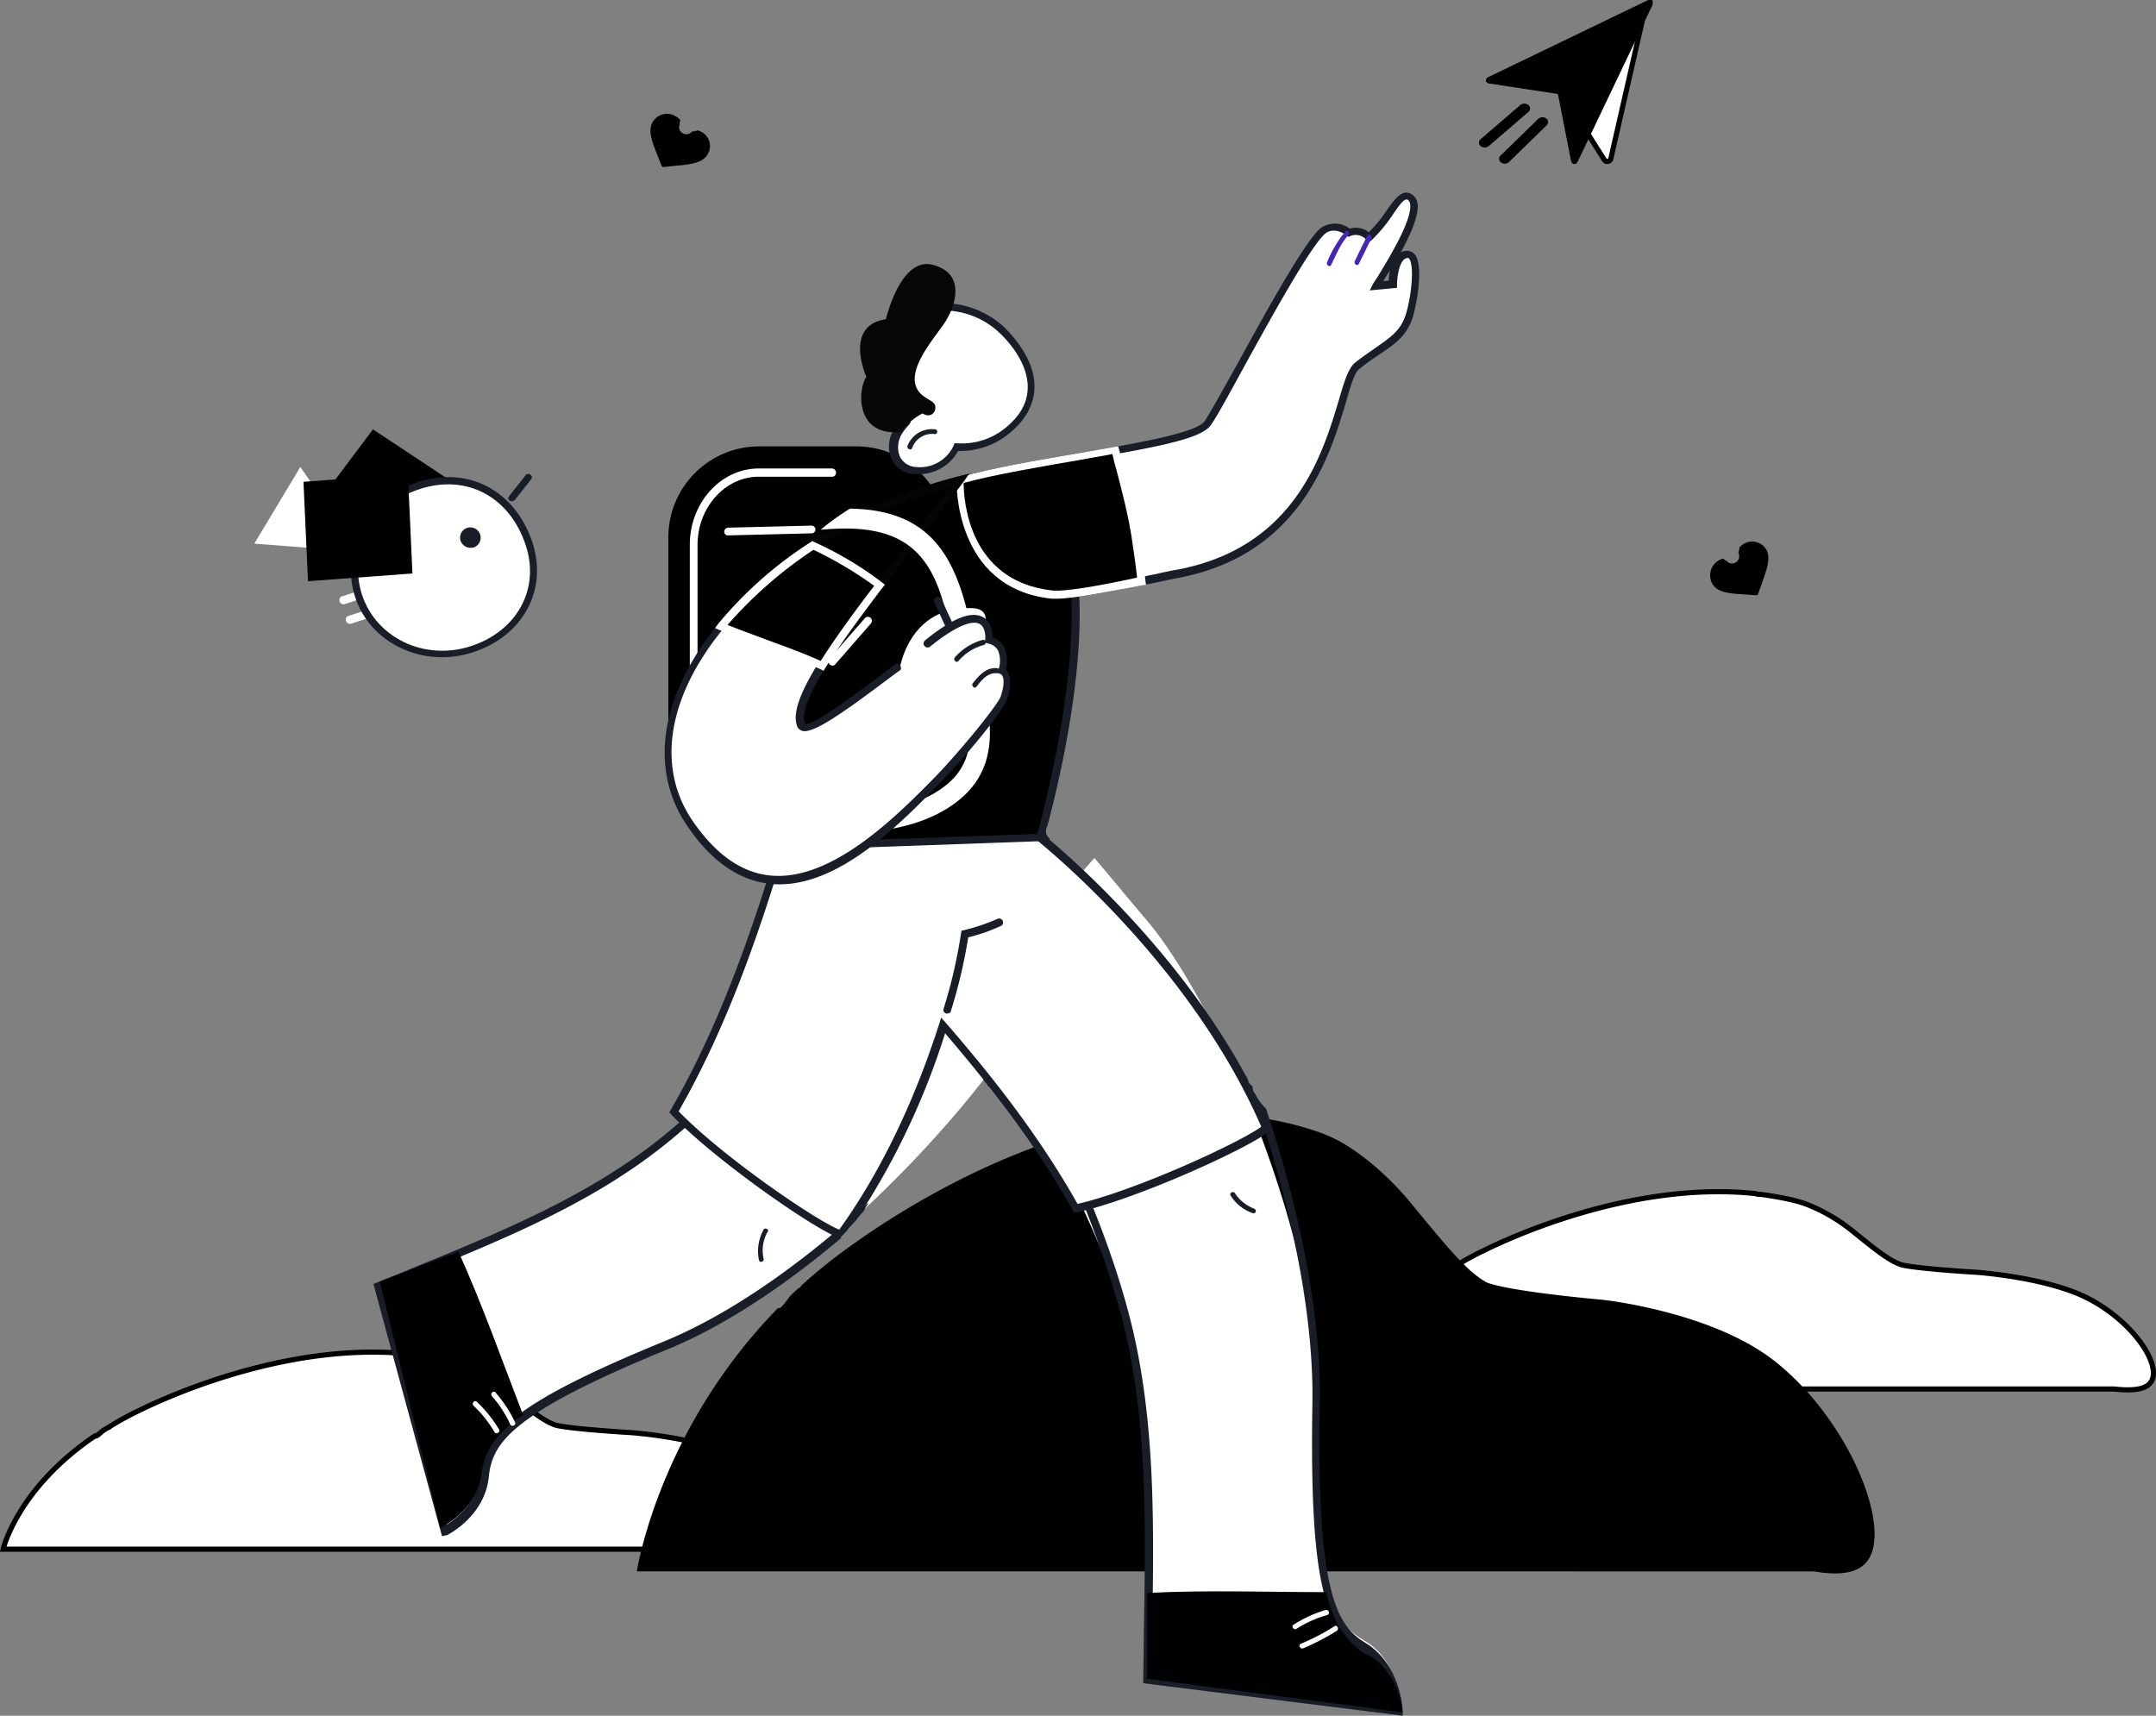 <svg id="Layer_1" data-name="Layer 1" xmlns="http://www.w3.org/2000/svg" viewBox="0 0 418.88 333.37"><rect x="0" y="0" width="418.88" height="333.37" fill="#808080" stroke="none"/><defs><style>.cls-1,.cls-2{fill:#fff;}.cls-1{stroke:#000;stroke-miterlimit:10;}.cls-3{fill:#181d27;}.cls-4{fill:#000102;}.cls-5{fill:#070707;}.cls-6{fill:#4527af;}.cls-7{fill:#050505;}</style></defs><title>airplane-illus</title><path class="cls-1" d="M427.21,269.79c-8-4.06-21.45-5-21.45-5C393,264,391,263.31,391,263.31c-2.38-.85-4.75-2.76-9.5-6.59a33.63,33.63,0,0,0-5.52-3.63c-.78-.41-1.63-.82-2.58-1.22a22.37,22.37,0,0,0-4-1.24c-1.89-.42-3.8-.73-5.7-1a3.16,3.16,0,0,1-.32,0,1.55,1.55,0,0,1-.67-.14c-24.33-2.55-48.54,9-52.38,10.87l-.22.11c-2,.95-3.82,1.95-5.53,3l-.23.19a.49.49,0,0,1-.28.11l-1,.62-.07.05a10,10,0,0,1-1.11.91.54.54,0,0,1-.37.06c-15.14,10.26-17.83,22.05-17.83,22.05H432.39c2.52.29,5.36.32,6.72-.86C442.36,283.83,436.65,274.61,427.21,269.79Z" transform="translate(-21.65 -17.57)"/><path class="cls-1" d="M165.75,300.94c-8-4.06-21.45-5-21.45-5-12.82-.79-14.72-1.46-14.72-1.46-2.38-.85-4.75-2.76-9.5-6.59a33.63,33.63,0,0,0-5.52-3.63c-.78-.41-1.63-.82-2.58-1.22a22.63,22.63,0,0,0-4-1.24c-1.89-.42-3.8-.73-5.71-1a1.48,1.48,0,0,1-.31,0,1.55,1.55,0,0,1-.67-.14c-24.33-2.55-48.54,9-52.39,10.87l-.22.11c-2,.95-3.81,1.95-5.52,3l-.23.19a.52.52,0,0,1-.28.11l-1,.62-.07.05a10,10,0,0,1-1.11.91.54.54,0,0,1-.37.06c-15.14,10.26-17.83,22-17.83,22H170.92c2.52.29,5.37.32,6.73-.86C180.9,315,175.18,305.76,165.75,300.94Z" transform="translate(-21.65 -17.57)"/><path class="cls-1" d="M340.4,20.91l-13,18.31,5.91,9.36a.73.73,0,0,0,.72.36h0a.75.75,0,0,0,.59-.58l6.07-26.61a.83.83,0,0,0-.28-.83Z" transform="translate(-21.65 -17.57)"/><path d="M366.13,281.8c-12.25-9.43-33-11.66-33-11.66-19.72-1.82-22.65-3.4-22.65-3.4-3.67-2-7.32-6.41-14.62-15.29a57.31,57.31,0,0,0-8.49-8.42,47.39,47.39,0,0,0-4-2.84,27.38,27.38,0,0,0-6.17-2.87,63.67,63.67,0,0,0-8.79-2.24,1.79,1.79,0,0,1-.48.07,1.7,1.7,0,0,1-1-.33c-37.43-5.9-74.68,21-80.6,25.26l-.33.24a103.48,103.48,0,0,0-8.5,6.89l-.36.45a.63.63,0,0,1-.43.26c-.51.47-1,.95-1.5,1.43l-.12.13a19.36,19.36,0,0,1-1.7,2.11.57.57,0,0,1-.57.12c-23.3,23.82-27.44,51.19-27.44,51.19H374.09c3.88.68,8.25.75,10.35-2C389.44,314.39,380.65,293,366.13,281.8Z" transform="translate(-21.65 -17.57)"/><path class="cls-2" d="M92.33,109,95,129l14.71-13.61Z" transform="translate(-21.65 -17.57)"/><path class="cls-2" d="M99.58,131.39l-10.94,3.55a.78.78,0,0,1-1-.51.74.74,0,0,1,.51-1l10.94-3.55a.8.8,0,0,1,1,.51A.74.74,0,0,1,99.58,131.39Z" transform="translate(-21.65 -17.57)"/><path class="cls-2" d="M100.82,135.2l-10.94,3.55a.8.8,0,0,1-1-.52.73.73,0,0,1,.52-1l10.93-3.56a.79.79,0,0,1,1,.52A.74.74,0,0,1,100.82,135.2Z" transform="translate(-21.65 -17.57)"/><path class="cls-2" d="M80,108.31,71.06,123.2l20.38,1.58Z" transform="translate(-21.65 -17.57)"/><path d="M94.11,101l-12,16,16.41,10.87,12-16Z" transform="translate(-21.65 -17.57)"/><path class="cls-2" d="M124.51,123.31c2.85,8.77-1.87,17.4-11.18,20.42s-19.13-1.63-22-10.4,2.34-18.4,11.65-21.42S121.27,113.35,124.51,123.31Z" transform="translate(-21.65 -17.57)"/><path class="cls-3" d="M113.52,144.32c-9.67,3.14-20-1.73-22.91-10.85s2.5-19.09,12.17-22.23c9.84-3.2,19,1.65,22.33,11.78C128.09,132.22,123.27,141.15,113.52,144.32Zm-10.3-31.73c-9,2.9-14,12.09-11.24,20.53s12.2,12.92,21.16,10,13.42-11.08,10.68-19.52C120.72,114.09,112.35,109.62,103.22,112.59Z" transform="translate(-21.65 -17.57)"/><path class="cls-3" d="M113.81,123.89a2,2,0,1,0-2.69-1.27A2.1,2.1,0,0,0,113.81,123.89Z" transform="translate(-21.65 -17.57)"/><path class="cls-3" d="M121.29,114.93a.68.68,0,0,1-.62-.08.58.58,0,0,1-.09-.9l3.15-4a.66.66,0,0,1,1-.12.58.58,0,0,1,.09.9l-3.15,4C121.53,114.76,121.47,114.87,121.29,114.93Z" transform="translate(-21.65 -17.57)"/><path d="M100.9,109.68l-20.29,1.51.88,19.31L101.78,129Z" transform="translate(-21.65 -17.57)"/><path class="cls-2" d="M210.43,214.43c8.93,14.29,23.93,37.28,30.89,62.6,5.48,20,4,41,3.4,63l48.61,7.65s-.26-7.66-6.61-11.33-9.9-10-8.84-42.72-19.1-80.3-33.37-97.16c-3.86-4.55-7.28-8.72-10.22-12.18A307.83,307.83,0,0,0,210.43,214.43Z" transform="translate(-21.65 -17.57)"/><path class="cls-3" d="M243.77,343.84v.79l50.42,6.31-.05-1c.06-.44-.49-9-7.07-13.07-5.48-3.3-9.7-8.92-9-46.59.33-17.63-4.14-38.36-10.45-57.3a9.45,9.45,0,0,1-2.05-2.76,1.79,1.79,0,0,1-.55-1.58,1.65,1.65,0,0,1-.9-1.22,1.88,1.88,0,0,1-.2-.7.54.54,0,0,1-.12-.09c7.5,20.54,13.17,44.14,12.83,63.78-.59,35.53,2.65,43.73,9.79,48.07,4.63,2.84,5.84,8.35,6.21,10.67l-47.26-5.84c0-2.5,0-5.1.11-7.58.39-21.84.72-42.55-4.35-62.25-6.9-26.54-21-50.29-30.28-66.07l-1.29-2.23c4.78-8.21,10.11-16.34,16.07-24.65a1.74,1.74,0,0,1-.73-1.72c-6.24,8.72-11.79,17.23-16.87,25.8l-.26.42,1.86,3.11c4.25,7.22,9.52,16.15,14.63,26.24a2.94,2.94,0,0,1,.38.75,197.7,197.7,0,0,1,15,38.59c5,19.46,4.61,40.05,4.23,61.77C243.88,338.3,243.79,341,243.77,343.84Z" transform="translate(-21.65 -17.57)"/><path class="cls-4" d="M279.29,326.93c-11.54,0-23.12-.44-34.75.16q0,8.19-.06,16.67l49.69,6.54s-.46-7.79-7-11.37C283.75,336.87,281.07,334.2,279.29,326.93Z" transform="translate(-21.65 -17.57)"/><path class="cls-2" d="M279.24,330.39a24.33,24.33,0,0,0-6.24,2.85c-.58.28,0,1.12.53.83a21.63,21.63,0,0,1,6-2.69A.52.52,0,0,0,279.24,330.39Z" transform="translate(-21.65 -17.57)"/><path class="cls-2" d="M280.91,333.56a42.05,42.05,0,0,1-6.52,3.4c-.59.23-.14,1.11.46.88a43.41,43.41,0,0,0,6.52-3.4C281.9,334.08,281.44,333.2,280.91,333.56Z" transform="translate(-21.65 -17.57)"/><path class="cls-2" d="M194.66,184.27c-9.11,14.15-23.63,37.47-43.73,54.43-15.85,13.38-35.45,20.92-55.63,29.74L109,315.78s6.8-3.47,7.52-10.75,4.88-13.17,34.94-26,64.66-51.3,74-71.32c2.48-5.43,4.79-10.28,6.69-14.42A309.14,309.14,0,0,0,194.66,184.27Z" transform="translate(-21.65 -17.57)"/><path class="cls-3" d="M233.32,193.79a314.48,314.48,0,0,0-37.46-9.5l-.5,0L193.48,187c-9.37,14.1-23.64,35.5-42.77,51.15-14.12,11.51-31.06,18.53-49,25.85-2.29,1-4.63,1.85-6.91,2.83l-.6.24,13.33,49,1-.22c.25-.14,7.26-3.66,8.08-11.25.67-6.38,3.67-12.16,34.87-24.9,11.15-4.59,22.78-12.45,33.56-21.54a.39.39,0,0,1,.14-.44,13.9,13.9,0,0,0,1.43-1.63c.46-.5.93-1,1.37-1.47a.64.64,0,0,1,.1-.18c.5-.6,1.05-1.14,1.51-1.74a3.55,3.55,0,0,1,.63-1.07,1.63,1.63,0,0,0,.09-.19.53.53,0,0,1,.14-.23c-12.41,11.36-26.46,21.54-39.78,27-29.29,12-34.94,17.89-35.84,26.07-.54,5.27-4.62,8.43-6.42,9.56L95.9,267.92c2.16-.92,4.29-1.74,6.29-2.5,18.1-7.39,35.14-14.38,49.41-26.06,19.25-15.71,33.56-37.2,43.07-51.46l1.34-2a309.6,309.6,0,0,1,35.92,9c-1.91,3.91-4.12,8.47-6.6,13.57-2.52,5.28-6.93,11.91-12.61,19a2.45,2.45,0,0,1,.87,1.09,2.09,2.09,0,0,1,.22.2c5.89-7.34,10.47-14.2,13.09-19.63s4.95-10.2,6.92-14.31l.36-.83Z" transform="translate(-21.65 -17.57)"/><path d="M123.26,292.45c-4.1-10.6-7.85-21.31-12.55-31.69-5,1.92-10.1,3.84-15.27,5.83l11.76,47.85s6.94-3.19,8-10.44C115.7,300.08,117.24,296.69,123.26,292.45Z" transform="translate(-21.65 -17.57)"/><path class="cls-2" d="M267.57,236.7c-10.9-25.5-31.6-46.3-43.9-56.4-4.6-3.8-8.7-7.3-12.2-10.2-1,1.7-2,3.3-3,5a310,310,0,0,0-33.4,1.7c-4.4,14.3-10.9,36.7-22.5,56.8,8.3,8.8,28.1,22.4,32.4,23.8,9.3-12.7,15.6-27.4,19.8-40.6,8.6,9.9,18.2,22,25.8,35.5C242.27,249.8,264.17,239.7,267.57,236.7Z" transform="translate(-21.65 -17.57)"/><path class="cls-3" d="M266.56,232.23a1.62,1.62,0,0,1-.17-.35l-.3-.61a1.75,1.75,0,0,1-.52-1.07h0a1.74,1.74,0,0,1-.55-1.1c-.13-.25-.24-.49-.37-.73a1.76,1.76,0,0,1-.54-1c-13-24.34-33.32-42.29-39.74-47.65-4.6-3.8-8.7-7.2-12.2-10.2l-.7-.6-.5.7c-.9,1.6-1.9,3.1-2.8,4.7a314.21,314.21,0,0,0-33.1,1.7l-.5.1-1,3.2c-4.3,14-10.7,35.1-21.6,53.9l-.3.5.4.4c8,8.5,28,22.5,32.7,24l.25.1a.38.38,0,0,1,.14-.44,13.9,13.9,0,0,0,1.43-1.63c.45-.49.92-1,1.37-1.46a.5.5,0,0,1,.1-.19l.14-.16a144.08,144.08,0,0,0,17.07-36c7,8.2,17,20.4,24.8,34.4l.3.5.5-.1c11.5-2.5,33.7-12.6,37.4-15.8l.4-.4-.2-.5C267.87,235,267.22,233.61,266.56,232.23ZM231,251.5c-8.2-14.6-18.5-27-25.6-35.2l-.9-1-.4,1.3c-5,15.5-11.5,28.9-19.4,39.9-4.9-2-22.9-14.4-31.2-23,10.8-18.8,17.2-39.8,21.4-53.7l.7-2.2a308.41,308.41,0,0,1,32.8-1.7h.4l.2-.4c.9-1.5,1.7-2.9,2.6-4.3,3.4,2.9,7.3,6.1,11.6,9.7,7.2,5.9,31.2,27.3,43.5,55.6C262.47,239.6,242.57,248.8,231,251.5Z" transform="translate(-21.65 -17.57)"/><path class="cls-2" d="M134.47,303.1a25,25,0,0,0-6.3-2.7c-.6-.2-.9.8-.3.9a22,22,0,0,1,6.1,2.6C134.57,304.2,135.07,303.4,134.47,303.1Z" transform="translate(-21.65 -17.57)"/><path class="cls-2" d="M133.37,306.6a43.45,43.45,0,0,1-7.1-1.8.47.47,0,0,0-.3.9,43.45,43.45,0,0,0,7.1,1.8C133.77,307.7,134,306.7,133.37,306.6Z" transform="translate(-21.65 -17.57)"/><path class="cls-3" d="M205.67,214.5h-.2a.72.72,0,0,1-.5-.9,98.19,98.19,0,0,0,3.4-14.7l.1-.5.5-.1a38.46,38.46,0,0,0,6.5-2.2.76.76,0,0,1,.6,1.4,34.32,34.32,0,0,1-6.3,2.2,102.59,102.59,0,0,1-3.4,14.4C206.37,214.3,206.07,214.5,205.67,214.5Z" transform="translate(-21.65 -17.57)"/><path class="cls-3" d="M170,256.5a8.66,8.66,0,0,0-.9,5.9c.1.6,1.1.4.9-.3a7.26,7.26,0,0,1,.8-5.2C171.17,256.5,170.27,256,170,256.5Z" transform="translate(-21.65 -17.57)"/><path class="cls-3" d="M265.27,252.4a7.76,7.76,0,0,1-3.7-3c-.3-.5-1.2,0-.8.5a8.06,8.06,0,0,0,4.3,3.4C265.67,253.5,265.87,252.6,265.27,252.4Z" transform="translate(-21.65 -17.57)"/><path d="M188,175h-18.8a17.67,17.67,0,0,1-17.7-17.7V122a17.67,17.67,0,0,1,17.7-17.7H188a17.67,17.67,0,0,1,17.7,17.7v35.2A17.69,17.69,0,0,1,188,175Z" transform="translate(-21.65 -17.57)"/><path class="cls-2" d="M156.47,153.3a.79.79,0,0,1-.8-.8V123.4c0-8.1,6-14.8,13.4-14.8h14.2a.79.79,0,0,1,.8.8.74.74,0,0,1-.8.8h-14.2c-6.5,0-11.9,5.9-11.9,13.3v29.1C157.27,152.9,157,153.3,156.47,153.3Z" transform="translate(-21.65 -17.57)"/><path class="cls-2" d="M163.07,121.6a.68.68,0,0,1-.7-.7.77.77,0,0,1,.7-.8l16.2-.4a.75.75,0,1,1,.1,1.5Z" transform="translate(-21.65 -17.57)"/><path class="cls-2" d="M216.67,82c-4.9-5.1-14-6.9-19.4-2s-5.3,13.5.1,19.5l.1.1a9.14,9.14,0,0,0-1.3,1.6c-2.2,3.7-.4,7.4,3.1,7.7a7.82,7.82,0,0,0,8.1-4.6,14.32,14.32,0,0,0,9.4-2.8C224.87,95.4,222.27,87.8,216.67,82Z" transform="translate(-21.65 -17.57)"/><path class="cls-3" d="M200,109.7h-.9a5,5,0,0,1-4.2-2.9,6,6,0,0,1,.6-6l.9-1.2a16,16,0,0,1-3.8-10.2,13.28,13.28,0,0,1,4.2-9.9c5.8-5.2,15.4-3.1,20.4,2.1,2.7,2.8,5.8,7.1,5.4,11.9q-.45,4.95-5.4,8.7a15.08,15.08,0,0,1-9.4,3A8.72,8.72,0,0,1,200,109.7Zm5.2-31.8a10.35,10.35,0,0,0-7.3,2.7,11.69,11.69,0,0,0-3.7,8.8,14.6,14.6,0,0,0,3.9,9.7l.5.5-.4.6a7.89,7.89,0,0,0-1.2,1.5,4.83,4.83,0,0,0-.5,4.6,3.63,3.63,0,0,0,3,2,7.21,7.21,0,0,0,7.4-4.1l.2-.5h.5a13.37,13.37,0,0,0,8.9-2.6c3-2.3,4.6-4.8,4.8-7.7.3-4.2-2.5-8.2-5-10.7A15.88,15.88,0,0,0,205.17,77.9Z" transform="translate(-21.65 -17.57)"/><path class="cls-3" d="M203.37,101a5.05,5.05,0,0,0-5.4,3.2c-.2.6.7,1,.9.4a4.12,4.12,0,0,1,4.3-2.7C203.77,102.1,204,101.1,203.37,101Z" transform="translate(-21.65 -17.57)"/><path class="cls-5" d="M205.77,79.3c-1.4,2.9-10.1,11.4-4.6,15.3,1.4,1,2.6,1.2,2.1,2.8-.8,1.6-2.4.5-2.4.5a12.77,12.77,0,0,0-4.2,3.6c-8.9.9-8.4-8.2-6.7-10.7,0,0-4.5-10,3.8-11.2,0,0,2.8-12.1,9-10.6C210.67,71,205.77,79.3,205.77,79.3Z" transform="translate(-21.65 -17.57)"/><path d="M208.17,110.9c-17.4,4.4-28.5,15.7-35,41.1s-6.9,30.4-6.9,30.4l57.5-2.1C223.67,180.3,246.87,101.1,208.17,110.9Z" transform="translate(-21.65 -17.57)"/><path class="cls-3" d="M225.14,178.06c2.82-10.52,12.68-51.26-.17-64.56-3.9-4.1-9.6-5.2-16.9-3.4-18.7,4.7-29.3,17.2-35.6,41.7-6.5,25.2-6.9,30.3-6.9,30.5l-.1.8,58.8-2.1.2-.5.41-1.47A1.93,1.93,0,0,1,225.14,178.06Zm-2,1.54-56,2c.3-2.2,1.6-9.6,6.7-29.4,6.1-23.9,16.4-36,34.5-40.6a26,26,0,0,1,5.9-.8,12.66,12.66,0,0,1,9.6,3.8C237,128.2,224.67,174.2,223.17,179.6Z" transform="translate(-21.65 -17.57)"/><path class="cls-2" d="M208.17,110.9c15.8-4.5,45.1-6.9,48.1-11.2s17.7-33.2,22.3-37.3c2.3-2,5.2.3,5.2.3a3.45,3.45,0,0,1,3.9.9,27.61,27.61,0,0,0,3.2-3.7c2-2.8,3.2-5,4.7-4.2,3.6,2.1-5.9,16.1-6.5,17.4l3.1-.4s.1-5.8,2.9-5.8,1.2,9.6.2,12.3c-1.5,4.3-4.7,5.2-10,9.4-4.3,3.4-3.8,34.3-34.5,40.4-5.6,1.1-20.6,4.6-24.7,4.1C207.37,131.1,208.17,110.9,208.17,110.9Z" transform="translate(-21.65 -17.57)"/><path class="cls-3" d="M226.87,133.9H226c-19.1-2-18.5-22.8-18.5-23v-.5l.5-.1c6.5-1.8,15.1-3.3,23.4-4.7,11.1-1.9,22.7-3.9,24.3-6.2,1-1.5,3.5-6,6.4-11.2,5.7-10.4,12.9-23.4,16-26.2a4.77,4.77,0,0,1,5.8,0,4.06,4.06,0,0,1,3.7.7,31.15,31.15,0,0,0,2.6-3c.2-.3.5-.7.7-1,1.7-2.4,3.1-4.5,5-3.4a2.49,2.49,0,0,1,1.1,1.5c.5,2.1-1,5.8-3.2,9.8a2.66,2.66,0,0,1,1.2-.3,2.09,2.09,0,0,1,1.6.8c1.7,2.4.2,10.2-.6,12.5-1.2,3.3-3.3,4.8-6.3,6.8-1.2.8-2.5,1.7-4,2.9-.9.7-1.7,3.4-2.6,6.6-3.1,10.3-8.8,29.3-32.2,33.9-1.1.2-2.6.5-4.3.9C239.87,132,230.87,133.9,226.87,133.9Zm-18-22.5c0,3.2.9,19.1,17.2,20.9,3.2.3,13.4-1.8,20.2-3.2,1.7-.4,3.2-.7,4.4-.9,22.5-4.4,27.9-22.2,31.1-32.9,1.1-3.8,1.9-6.3,3.2-7.3,1.5-1.2,2.9-2.1,4-2.9,2.9-2,4.7-3.3,5.7-6.1s1.9-9.5.8-11.1c-.1-.2-.2-.2-.3-.2-1.7,0-2.1,4-2.1,5.1v.7l-5.3.5.6-1.2c.1-.2.4-.6.9-1.4,1.7-2.8,7.1-11.4,6.3-14.4a1,1,0,0,0-.4-.6c-.6-.4-1.6.9-3,3-.2.3-.5.7-.7,1a28.3,28.3,0,0,1-3.3,3.8l-.6.5-.5-.6a2.77,2.77,0,0,0-3-.7l-.4.2-.4-.3c-.1-.1-2.4-1.8-4.2-.3-2.9,2.6-10.3,16-15.7,25.8-3,5.5-5.4,9.9-6.5,11.4-1.9,2.7-10.8,4.3-25.3,6.8C223.57,108.3,215.27,109.7,208.87,111.4Zm82.8-41.3c-.4.7-.8,1.3-1.2,2v.1l1-.1A16.83,16.83,0,0,1,291.67,70.1Z" transform="translate(-21.65 -17.57)"/><path d="M242.17,121.6c-.9-5.7-2.5-11.1-3.9-16.6-10,1.8-21.9,3.5-30.2,5.9,0,0-.8,20.2,17.8,22.2,2.9.3,10.9-1.3,17.5-2.6C243.07,127.5,242.67,124.6,242.17,121.6Z" transform="translate(-21.65 -17.57)"/><path class="cls-2" d="M226.87,133.9H226c-19.1-2-18.5-22.8-18.5-23v-.5l.5-.1c6.5-1.8,15.1-3.3,23.4-4.7,2.3-.4,4.6-.8,6.8-1.2l.7-.1.2.7c.3,1.3.7,2.5,1,3.8,1.1,4.2,2.2,8.5,2.9,12.9.4,2.9.9,5.9,1.2,8.8l.1.7-.7.1C237.17,132.5,230.27,133.9,226.87,133.9Zm-18-22.5c0,3.2.9,19.1,17.2,20.9,2.6.3,10.1-1.1,16.5-2.5-.3-2.7-.7-5.5-1.1-8.1-.7-4.3-1.8-8.6-2.9-12.8-.3-1-.6-2.1-.8-3.1-2,.4-4.1.7-6.1,1.1C223.57,108.3,215.27,109.7,208.87,111.4Z" transform="translate(-21.65 -17.57)"/><path class="cls-6" d="M283,62.6a21.92,21.92,0,0,0-3.5,5.9c-.3.6.6,1.1.8.5,1-2,1.8-4.1,3.3-5.7C284.07,62.8,283.37,62.1,283,62.6Z" transform="translate(-21.65 -17.57)"/><path class="cls-6" d="M287.27,63.4c-.8,1.6-1.6,3.2-2.4,4.9-.3.6.6,1.1.8.5.8-1.6,1.6-3.2,2.4-4.9C288.37,63.3,287.57,62.8,287.27,63.4Z" transform="translate(-21.65 -17.57)"/><path d="M181.37,147c6.1-9.9,17.6-23.7,26.8-36.1-18.8,4.7-36,15.7-46.4,28.5C168.17,142,175,144.1,181.37,147Z" transform="translate(-21.65 -17.57)"/><path class="cls-7" d="M181.67,147.9l-.6-.3c-3.6-1.6-7.5-3-11.2-4.4-2.8-1-5.6-2.1-8.4-3.2l-.9-.4.6-.8c10.9-13.4,28.4-24.1,46.8-28.7l2-.5-1.2,1.7c-3.3,4.4-6.9,9.1-10.3,13.6-6.4,8.3-12.5,16.2-16.4,22.5ZM163,139c2.5,1,5,1.9,7.4,2.8,3.5,1.3,7.2,2.6,10.7,4.2,4-6.3,9.9-13.9,16.2-22.1,3-3.9,6.1-7.9,9-11.8C189.27,116.8,173.37,126.8,163,139Z" transform="translate(-21.65 -17.57)"/><path class="cls-2" d="M196.47,147.3c1.8-8,7-10.8,10.6-11.3s6.1-.6,6.1,2.1C213.17,142.6,196.47,147.3,196.47,147.3Z" transform="translate(-21.65 -17.57)"/><path class="cls-2" d="M212,147.5c-1.9-8.1-3-18.5-8.9-24.9-4.3-4.7-10.2-6.1-16.3-6.2a45.67,45.67,0,0,0-5.7,4.1c6.8-.6,14.4-.4,19.2,5,4.6,5.1,5.5,13.2,7,19.6,1.8,7.6,5.8,17.7-.8,24.1-5.5,5.3-14.6,6.4-21.9,6.3-2.5,0-2.5,3.9,0,3.9,8.3.1,17.7-1.3,24.1-7C216.27,165.6,214.07,156.1,212,147.5Z" transform="translate(-21.65 -17.57)"/><path class="cls-2" d="M196.07,147.3c-8.3,6.2-17.7,13.4-18.7,11.2-1.3-2.9,2.2-9.2,7.6-17a100.54,100.54,0,0,0-19.4-6.5c-13,13.4-18.6,29.6-9.9,42.5,16,23.7,36.2,4,48.4-8.5,4.8-4.9,12-13.7,12.7-15.8,1.5-4.5-.4-5.3-.4-5.3s1.7-4.9-2.5-6c0,0,1.1-9.6-11.9.7" transform="translate(-21.65 -17.57)"/><path class="cls-3" d="M173.07,189.4a8.6,8.6,0,0,1-1.6-.1c-6.1-.5-11.7-4.4-16.4-11.4-8.2-12.2-4.5-28.4,10-43.4l.3-.3.4.1a111.56,111.56,0,0,1,19.5,6.5l.8.4-.5.7c-2.2,3.2-9,12.9-7.5,16.3,1.4.6,10.6-6.3,16-10.4l1.5-1.1a.68.68,0,0,1,1,.2c.2.4.2.8-.2,1l-1.5,1.1c-9.3,7-15.1,11.1-17.3,10.6a1.59,1.59,0,0,1-1-.8c-1.2-2.9.9-8,7.1-17a102.77,102.77,0,0,0-18-6c-13.7,14.3-17.3,29.7-9.5,41.2,4.5,6.6,9.6,10.2,15.3,10.7,12.1,1.1,25-12.2,32-19.3,5-5.2,11.9-13.7,12.6-15.5,1.2-3.6.1-4.3.1-4.3l-.7-.3.2-.7a5.3,5.3,0,0,0-.1-3.6,2.77,2.77,0,0,0-2-1.4l-.6-.2.1-.6s.2-2.3-1.1-3c-.9-.5-3.4-.6-9.6,4.4a.78.78,0,0,1-1-1.2c5.3-4.3,9-5.8,11.3-4.5,1.6.9,1.8,2.9,1.8,3.9a4.16,4.16,0,0,1,2.3,2,6.58,6.58,0,0,1,.3,4.3c.6.6,1.4,2.2.2,5.8-.8,2.4-8.4,11.5-12.9,16.1C195.17,179.2,184.27,189.4,173.07,189.4Z" transform="translate(-21.65 -17.57)"/><path d="M179.57,123.6a78.28,78.28,0,0,0-17.8,15.8c6.5,2.7,13.2,4.7,19.6,7.6a186,186,0,0,1,11.2-15.7A71.7,71.7,0,0,0,179.57,123.6Z" transform="translate(-21.65 -17.57)"/><path class="cls-2" d="M181.67,147.9l-.6-.3c-3.6-1.6-7.5-3-11.2-4.4-2.8-1-5.6-2.1-8.4-3.2l-.9-.4.6-.8a77.66,77.66,0,0,1,18-15.9l.3-.2.4.2a67.7,67.7,0,0,1,13.1,7.8l.6.5-.5.6c-3.8,5-8.1,10.8-11.1,15.6ZM163,139c2.5,1,5,1.9,7.4,2.8,3.5,1.3,7.2,2.6,10.7,4.2,2.9-4.6,6.8-9.9,10.4-14.6a76.46,76.46,0,0,0-11.8-7A82.55,82.55,0,0,0,163,139Z" transform="translate(-21.65 -17.57)"/><path class="cls-3" d="M215.37,147.4c-2.1-.2-3.5,1.4-4.7,2.9-.4.5.3,1.2.7.7,1-1.3,2.2-2.8,4-2.6A.5.5,0,0,0,215.37,147.4Z" transform="translate(-21.65 -17.57)"/><path class="cls-3" d="M212.57,141.9a11.09,11.09,0,0,0-5.4,3.4c-.4.5.3,1.2.7.7a9.83,9.83,0,0,1,4.9-3.1A.51.51,0,0,0,212.57,141.9Z" transform="translate(-21.65 -17.57)"/><path class="cls-2" d="M183.37,146.9a.76.76,0,0,1-.5-.2.9.9,0,0,1-.1-1.1l6.9-7.9a.78.78,0,1,1,1.2,1l-6.9,7.9A.6.6,0,0,1,183.37,146.9Z" transform="translate(-21.65 -17.57)"/><path class="cls-3" d="M206.17,140a.84.84,0,0,1-.7-.4l-2.3-5a.76.76,0,1,1,1.4-.6l2.3,5a.73.73,0,0,1-.4,1Z" transform="translate(-21.65 -17.57)"/><path d="M418,254.89" transform="translate(-21.65 -17.57)"/><path class="cls-2" d="M121.71,293.9a24.71,24.71,0,0,0-3.77-5.73c-.37-.52-1.11.14-.74.66a22.07,22.07,0,0,1,3.59,5.52C121.06,294.87,122,294.52,121.71,293.9Z" transform="translate(-21.65 -17.57)"/><path class="cls-2" d="M118.61,295.32a25.07,25.07,0,0,0-4.3-5.35c-.42-.48-1.09.24-.68.73a22,22,0,0,1,4.1,5.15C118,296.34,118.93,295.9,118.61,295.32Z" transform="translate(-21.65 -17.57)"/><path d="M342.66,17.57l-18.38,18,2.59,13.22a.75.75,0,0,0,.57.66h0a.8.8,0,0,0,.76-.52l14.43-30.25a1.26,1.26,0,0,0,0-1.09Z" transform="translate(-21.65 -17.57)"/><path d="M342.78,17.67a1.31,1.31,0,0,0-1.11,0L310.85,32.53a.78.78,0,0,0-.52.74v0a.75.75,0,0,0,.68.53l13.56,2.07,18.21-18.23Z" transform="translate(-21.65 -17.57)"/><path d="M310.12,46.23a1.2,1.2,0,0,0,.78-.28l7.7-6.63a.84.84,0,0,0,0-1.32A1.25,1.25,0,0,0,317,38l-7.69,6.62a.85.85,0,0,0,0,1.33A1.23,1.23,0,0,0,310.12,46.23Z" transform="translate(-21.65 -17.57)"/><path d="M314.07,49.37a1.2,1.2,0,0,0,.76-.33l7.31-7.12a.86.86,0,0,0-.08-1.34,1.25,1.25,0,0,0-1.57.1l-7.3,7.12a.86.86,0,0,0,.08,1.34A1.27,1.27,0,0,0,314.07,49.37Z" transform="translate(-21.65 -17.57)"/><path d="M364.72,124.21a3.2,3.2,0,0,0-5.14-.23,1.54,1.54,0,0,1-.18.85.86.86,0,0,1,0,.17,1.41,1.41,0,0,1-1.27,2.06,1.28,1.28,0,0,1-1-.49,1.19,1.19,0,0,1-.65-.48,3.36,3.36,0,0,0-2.09,5c1.05,1.65,3.24,1.81,6.55,2l1.87.14a.36.36,0,0,0,.26-.07.39.39,0,0,0,.17-.21c.22-.65.44-1.26.64-1.8C365,128,365.77,125.86,364.72,124.21Z" transform="translate(-21.65 -17.57)"/><path d="M159.09,47.63A3.1,3.1,0,0,0,158,43.24a3.15,3.15,0,0,0-.88-.34,1.67,1.67,0,0,1-.85.2l-.16,0a1.41,1.41,0,0,1-2.4-.26,1.25,1.25,0,0,1,0-1.09,1.23,1.23,0,0,1,.15-.79,3,3,0,0,0-.86-.75,3.24,3.24,0,0,0-4.51,1c-1,1.66-.24,3.71,1,6.8.2.53.44,1.12.68,1.75a.41.41,0,0,0,.17.2.4.4,0,0,0,.26.06l1.9-.2C155.82,49.52,158.05,49.29,159.09,47.63Z" transform="translate(-21.65 -17.57)"/></svg>